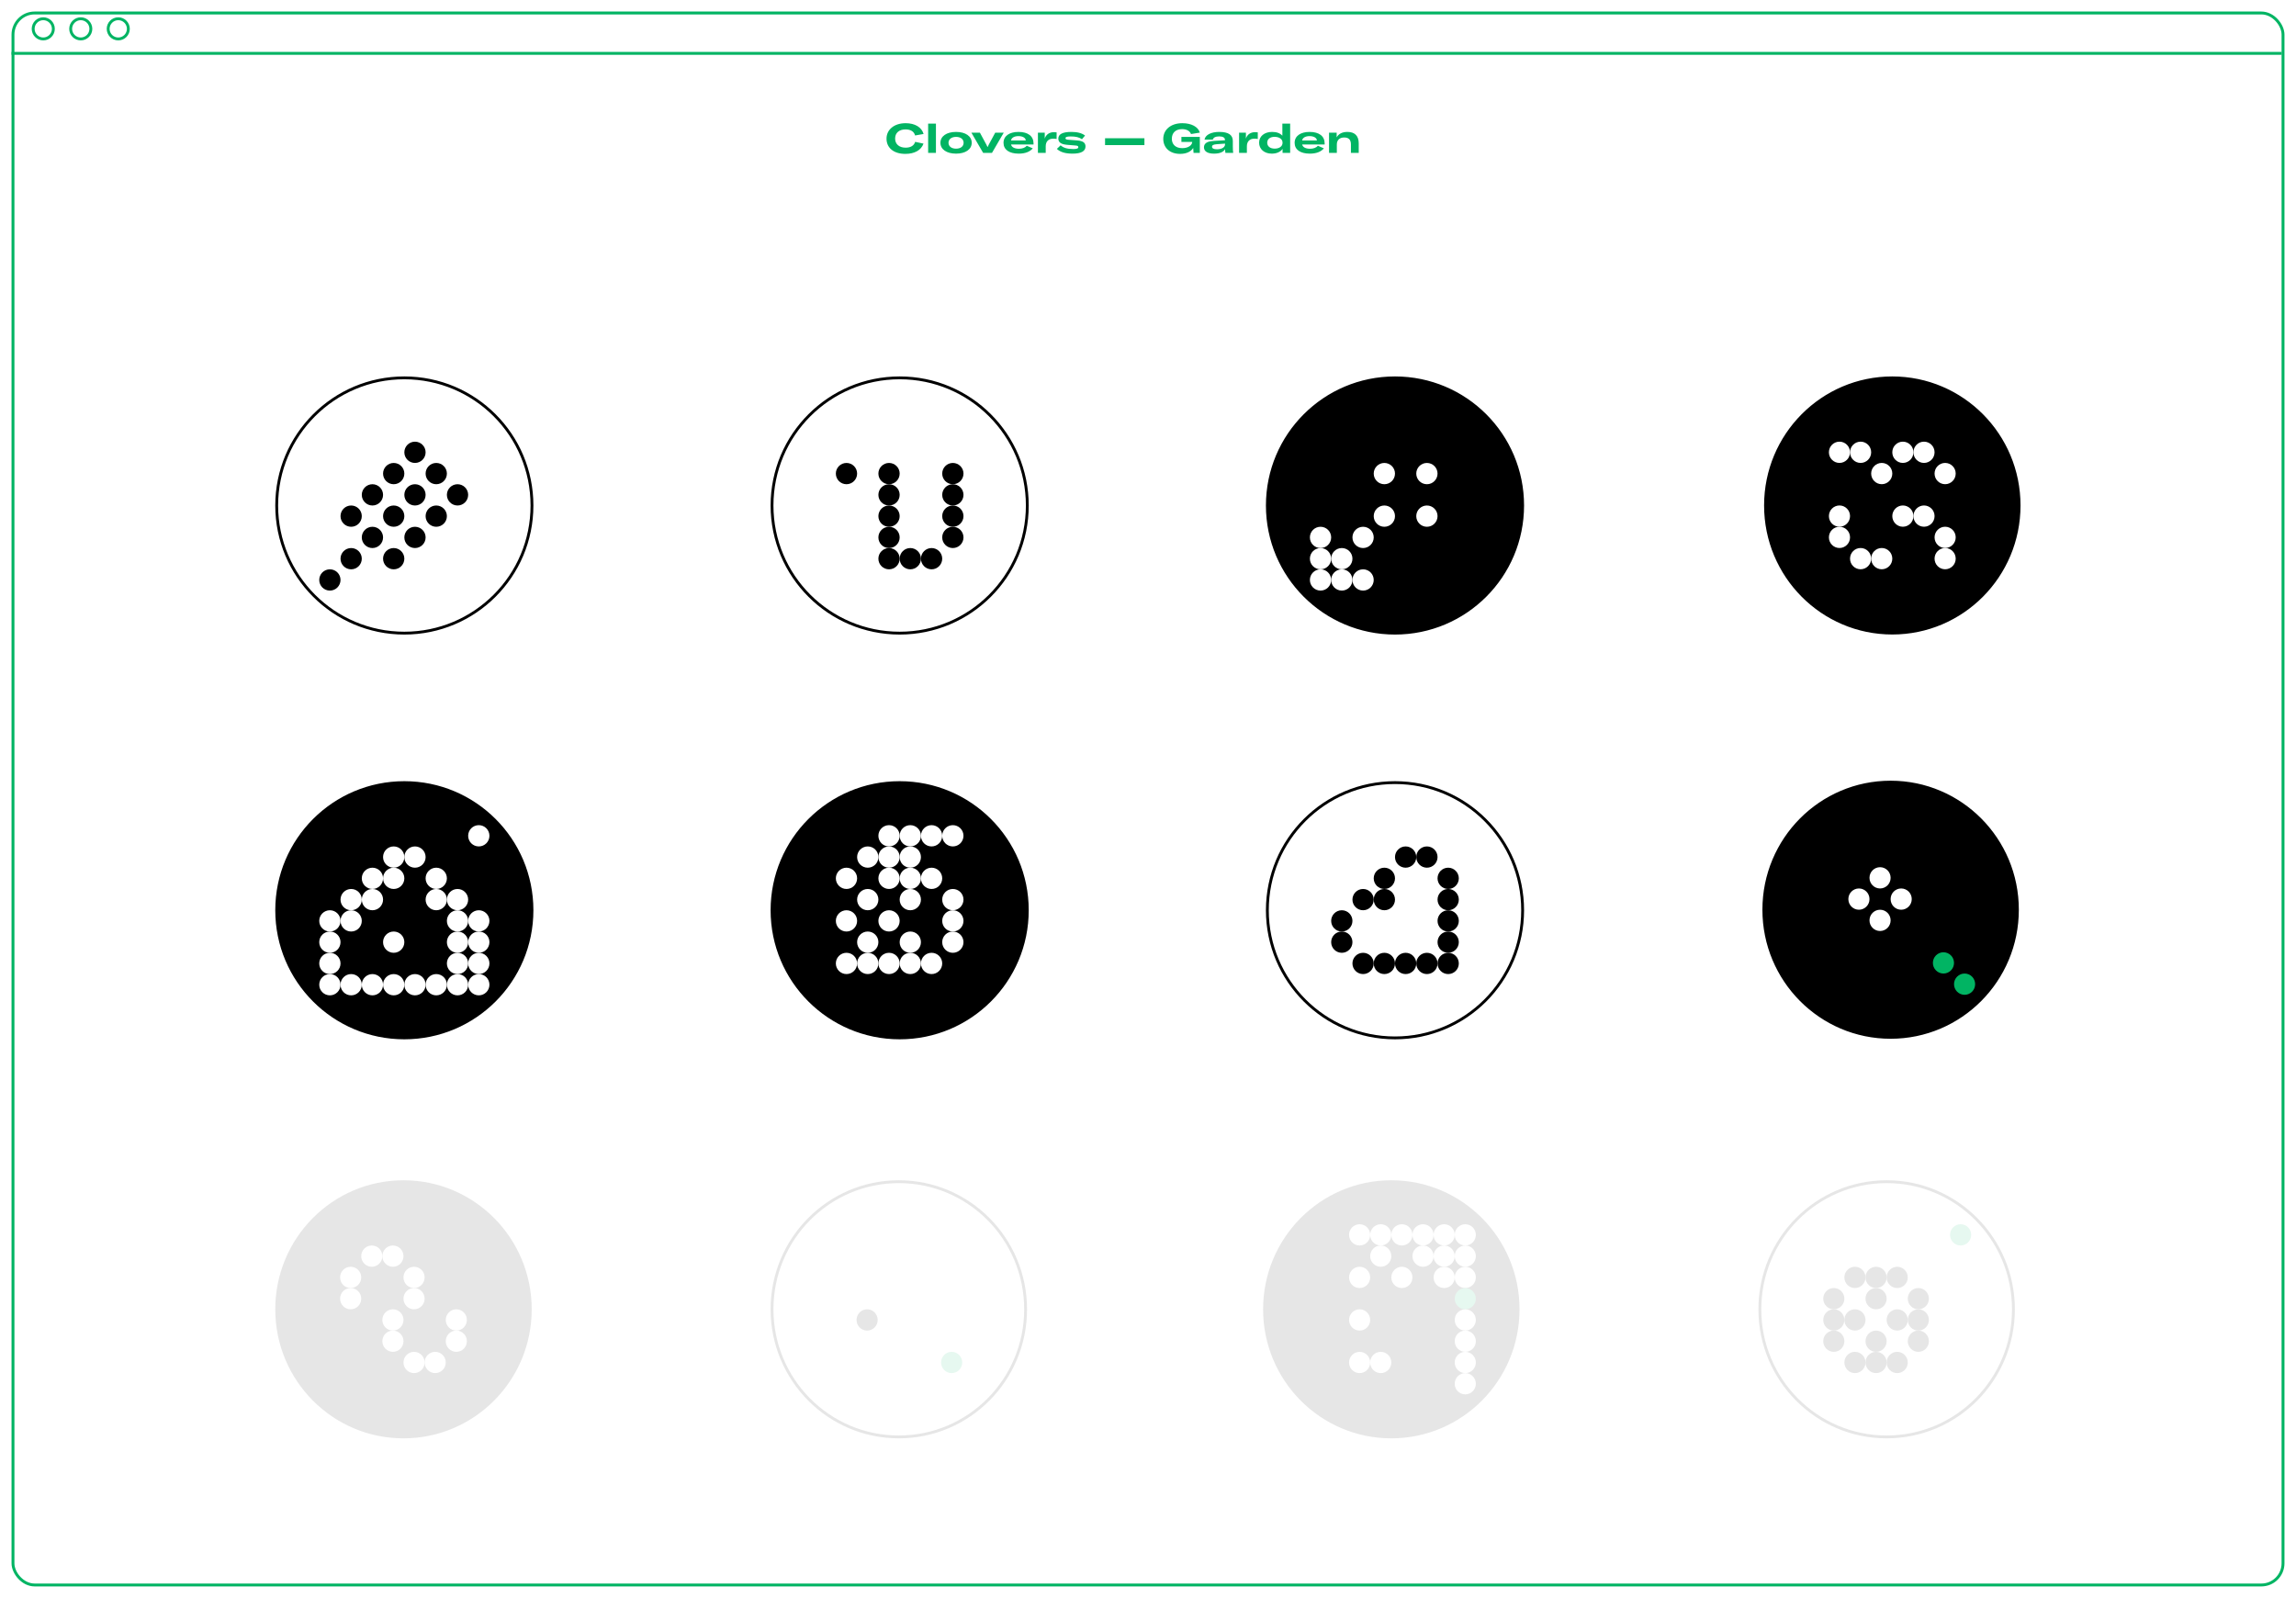 <svg width="796" height="554" viewBox="0 0 796 554" fill="none" xmlns="http://www.w3.org/2000/svg">
<g filter="url(#filter0_d)">
<rect x="4" width="788" height="546" rx="8" fill="white"/>
<rect x="4.5" y="0.5" width="787" height="545" rx="7.5" stroke="#01B463"/>
</g>
<circle cx="15" cy="10" r="3.5" stroke="#01B463"/>
<circle cx="28" cy="10" r="3.5" stroke="#01B463"/>
<circle cx="41" cy="10" r="3.5" stroke="#01B463"/>
<line x1="4" y1="18.5" x2="791.001" y2="18.5" stroke="#01B463"/>
<path fill-rule="evenodd" clip-rule="evenodd" d="M655.46 271.156C631.182 271.156 611.502 290.964 611.502 315.398C611.502 339.832 631.182 359.64 655.46 359.64C679.737 359.64 699.418 339.832 699.418 315.398C699.418 290.964 679.737 271.156 655.46 271.156Z" fill="black" stroke="black" stroke-width="0.985"/>
<path fill-rule="evenodd" clip-rule="evenodd" d="M681.102 337.519C679.079 337.519 677.439 339.17 677.439 341.206C677.439 343.242 679.079 344.893 681.102 344.893C683.125 344.893 684.765 343.242 684.765 341.206C684.765 339.17 683.125 337.519 681.102 337.519Z" fill="#01B463"/>
<path fill-rule="evenodd" clip-rule="evenodd" d="M673.776 330.145C671.753 330.145 670.113 331.796 670.113 333.832C670.113 335.868 671.753 337.519 673.776 337.519C675.799 337.519 677.439 335.868 677.439 333.832C677.439 331.796 675.799 330.145 673.776 330.145Z" fill="#01B463"/>
<path fill-rule="evenodd" clip-rule="evenodd" d="M659.123 308.024C657.1 308.024 655.46 309.675 655.46 311.711C655.46 313.747 657.1 315.398 659.123 315.398C661.146 315.398 662.786 313.747 662.786 311.711C662.786 309.675 661.146 308.024 659.123 308.024Z" fill="white"/>
<path fill-rule="evenodd" clip-rule="evenodd" d="M651.797 315.398C649.774 315.398 648.134 317.049 648.134 319.085C648.134 321.121 649.774 322.772 651.797 322.772C653.82 322.772 655.46 321.121 655.46 319.085C655.46 317.049 653.82 315.398 651.797 315.398Z" fill="white"/>
<path fill-rule="evenodd" clip-rule="evenodd" d="M651.797 300.65C649.774 300.65 648.134 302.301 648.134 304.337C648.134 306.373 649.774 308.024 651.797 308.024C653.82 308.024 655.46 306.373 655.46 304.337C655.46 302.301 653.82 300.65 651.797 300.65Z" fill="white"/>
<path fill-rule="evenodd" clip-rule="evenodd" d="M644.47 308.024C642.447 308.024 640.807 309.675 640.807 311.711C640.807 313.747 642.447 315.398 644.47 315.398C646.493 315.398 648.134 313.747 648.134 311.711C648.134 309.675 646.493 308.024 644.47 308.024Z" fill="white"/>
<g opacity="0.1">
<path fill-rule="evenodd" clip-rule="evenodd" d="M482.354 498.169C506.632 498.169 526.312 478.361 526.312 453.927C526.312 429.493 506.632 409.685 482.354 409.685C458.077 409.685 438.396 429.493 438.396 453.927C438.396 478.361 458.077 498.169 482.354 498.169Z" fill="black" stroke="black" stroke-width="0.985"/>
<path fill-rule="evenodd" clip-rule="evenodd" d="M471.365 431.805C473.388 431.805 475.028 430.155 475.028 428.118C475.028 426.082 473.388 424.432 471.365 424.432C469.342 424.432 467.702 426.082 467.702 428.118C467.702 430.155 469.342 431.805 471.365 431.805Z" fill="white"/>
<path fill-rule="evenodd" clip-rule="evenodd" d="M471.365 446.553C473.388 446.553 475.028 444.903 475.028 442.867C475.028 440.83 473.388 439.18 471.365 439.18C469.342 439.18 467.702 440.83 467.702 442.867C467.702 444.903 469.342 446.553 471.365 446.553Z" fill="white"/>
<path fill-rule="evenodd" clip-rule="evenodd" d="M471.365 461.301C473.388 461.301 475.028 459.65 475.028 457.614C475.028 455.578 473.388 453.927 471.365 453.927C469.342 453.927 467.702 455.578 467.702 457.614C467.702 459.65 469.342 461.301 471.365 461.301Z" fill="white"/>
<path fill-rule="evenodd" clip-rule="evenodd" d="M471.365 476.048C473.388 476.048 475.028 474.397 475.028 472.361C475.028 470.325 473.388 468.674 471.365 468.674C469.342 468.674 467.702 470.325 467.702 472.361C467.702 474.397 469.342 476.048 471.365 476.048Z" fill="white"/>
<path fill-rule="evenodd" clip-rule="evenodd" d="M478.691 431.805C480.714 431.805 482.354 430.155 482.354 428.118C482.354 426.082 480.714 424.432 478.691 424.432C476.668 424.432 475.028 426.082 475.028 428.118C475.028 430.155 476.668 431.805 478.691 431.805Z" fill="white"/>
<path fill-rule="evenodd" clip-rule="evenodd" d="M478.691 439.179C480.714 439.179 482.354 437.529 482.354 435.492C482.354 433.456 480.714 431.806 478.691 431.806C476.668 431.806 475.028 433.456 475.028 435.492C475.028 437.529 476.668 439.179 478.691 439.179Z" fill="white"/>
<path fill-rule="evenodd" clip-rule="evenodd" d="M478.691 476.048C480.714 476.048 482.354 474.397 482.354 472.361C482.354 470.325 480.714 468.674 478.691 468.674C476.668 468.674 475.028 470.325 475.028 472.361C475.028 474.397 476.668 476.048 478.691 476.048Z" fill="white"/>
<path fill-rule="evenodd" clip-rule="evenodd" d="M486.017 431.805C488.041 431.805 489.681 430.155 489.681 428.118C489.681 426.082 488.041 424.432 486.017 424.432C483.994 424.432 482.354 426.082 482.354 428.118C482.354 430.155 483.994 431.805 486.017 431.805Z" fill="white"/>
<path fill-rule="evenodd" clip-rule="evenodd" d="M486.017 446.553C488.041 446.553 489.681 444.903 489.681 442.867C489.681 440.83 488.041 439.18 486.017 439.18C483.994 439.18 482.354 440.83 482.354 442.867C482.354 444.903 483.994 446.553 486.017 446.553Z" fill="white"/>
<path fill-rule="evenodd" clip-rule="evenodd" d="M493.344 431.805C495.367 431.805 497.007 430.155 497.007 428.118C497.007 426.082 495.367 424.432 493.344 424.432C491.321 424.432 489.681 426.082 489.681 428.118C489.681 430.155 491.321 431.805 493.344 431.805Z" fill="white"/>
<path fill-rule="evenodd" clip-rule="evenodd" d="M493.344 439.179C495.367 439.179 497.007 437.529 497.007 435.492C497.007 433.456 495.367 431.806 493.344 431.806C491.321 431.806 489.681 433.456 489.681 435.492C489.681 437.529 491.321 439.179 493.344 439.179Z" fill="white"/>
<path fill-rule="evenodd" clip-rule="evenodd" d="M500.67 431.805C502.693 431.805 504.333 430.155 504.333 428.118C504.333 426.082 502.693 424.432 500.67 424.432C498.647 424.432 497.007 426.082 497.007 428.118C497.007 430.155 498.647 431.805 500.67 431.805Z" fill="white"/>
<path fill-rule="evenodd" clip-rule="evenodd" d="M500.67 439.179C502.693 439.179 504.333 437.529 504.333 435.492C504.333 433.456 502.693 431.806 500.67 431.806C498.647 431.806 497.007 433.456 497.007 435.492C497.007 437.529 498.647 439.179 500.67 439.179Z" fill="white"/>
<path fill-rule="evenodd" clip-rule="evenodd" d="M500.67 446.553C502.693 446.553 504.333 444.903 504.333 442.867C504.333 440.83 502.693 439.18 500.67 439.18C498.647 439.18 497.007 440.83 497.007 442.867C497.007 444.903 498.647 446.553 500.67 446.553Z" fill="white"/>
<path fill-rule="evenodd" clip-rule="evenodd" d="M507.996 431.805C510.02 431.805 511.66 430.155 511.66 428.118C511.66 426.082 510.02 424.432 507.996 424.432C505.973 424.432 504.333 426.082 504.333 428.118C504.333 430.155 505.973 431.805 507.996 431.805Z" fill="white"/>
<path fill-rule="evenodd" clip-rule="evenodd" d="M507.996 439.179C510.02 439.179 511.66 437.529 511.66 435.492C511.66 433.456 510.02 431.806 507.996 431.806C505.973 431.806 504.333 433.456 504.333 435.492C504.333 437.529 505.973 439.179 507.996 439.179Z" fill="white"/>
<path fill-rule="evenodd" clip-rule="evenodd" d="M507.996 446.553C510.02 446.553 511.66 444.903 511.66 442.867C511.66 440.83 510.02 439.18 507.996 439.18C505.973 439.18 504.333 440.83 504.333 442.867C504.333 444.903 505.973 446.553 507.996 446.553Z" fill="white"/>
<path fill-rule="evenodd" clip-rule="evenodd" d="M507.996 453.927C510.02 453.927 511.66 452.276 511.66 450.24C511.66 448.204 510.02 446.553 507.996 446.553C505.973 446.553 504.333 448.204 504.333 450.24C504.333 452.276 505.973 453.927 507.996 453.927Z" fill="#01B463"/>
<path fill-rule="evenodd" clip-rule="evenodd" d="M507.996 461.301C510.02 461.301 511.66 459.65 511.66 457.614C511.66 455.578 510.02 453.927 507.996 453.927C505.973 453.927 504.333 455.578 504.333 457.614C504.333 459.65 505.973 461.301 507.996 461.301Z" fill="white"/>
<path fill-rule="evenodd" clip-rule="evenodd" d="M507.996 468.674C510.02 468.674 511.66 467.023 511.66 464.987C511.66 462.951 510.02 461.3 507.996 461.3C505.973 461.3 504.333 462.951 504.333 464.987C504.333 467.023 505.973 468.674 507.996 468.674Z" fill="white"/>
<path fill-rule="evenodd" clip-rule="evenodd" d="M507.996 476.048C510.02 476.048 511.66 474.397 511.66 472.361C511.66 470.325 510.02 468.674 507.996 468.674C505.973 468.674 504.333 470.325 504.333 472.361C504.333 474.397 505.973 476.048 507.996 476.048Z" fill="white"/>
<path fill-rule="evenodd" clip-rule="evenodd" d="M507.996 483.421C510.02 483.421 511.66 481.77 511.66 479.734C511.66 477.698 510.02 476.047 507.996 476.047C505.973 476.047 504.333 477.698 504.333 479.734C504.333 481.77 505.973 483.421 507.996 483.421Z" fill="white"/>
</g>
<path fill-rule="evenodd" clip-rule="evenodd" d="M656.042 219.484C680.319 219.484 700 199.676 700 175.242C700 150.808 680.319 131 656.042 131C631.764 131 612.084 150.808 612.084 175.242C612.084 199.676 631.764 219.484 656.042 219.484Z" fill="black" stroke="black" stroke-width="0.985"/>
<path fill-rule="evenodd" clip-rule="evenodd" d="M637.726 160.494C639.749 160.494 641.389 158.843 641.389 156.807C641.389 154.771 639.749 153.12 637.726 153.12C635.703 153.12 634.063 154.771 634.063 156.807C634.063 158.843 635.703 160.494 637.726 160.494Z" fill="white"/>
<path fill-rule="evenodd" clip-rule="evenodd" d="M637.726 182.615C639.749 182.615 641.389 180.964 641.389 178.928C641.389 176.892 639.749 175.241 637.726 175.241C635.703 175.241 634.063 176.892 634.063 178.928C634.063 180.964 635.703 182.615 637.726 182.615Z" fill="white"/>
<path fill-rule="evenodd" clip-rule="evenodd" d="M637.726 189.989C639.749 189.989 641.389 188.338 641.389 186.302C641.389 184.266 639.749 182.615 637.726 182.615C635.703 182.615 634.063 184.266 634.063 186.302C634.063 188.338 635.703 189.989 637.726 189.989Z" fill="white"/>
<path fill-rule="evenodd" clip-rule="evenodd" d="M645.052 160.494C647.075 160.494 648.716 158.843 648.716 156.807C648.716 154.771 647.075 153.12 645.052 153.12C643.029 153.12 641.389 154.771 641.389 156.807C641.389 158.843 643.029 160.494 645.052 160.494Z" fill="white"/>
<path fill-rule="evenodd" clip-rule="evenodd" d="M645.052 197.362C647.075 197.362 648.716 195.712 648.716 193.676C648.716 191.639 647.075 189.989 645.052 189.989C643.029 189.989 641.389 191.639 641.389 193.676C641.389 195.712 643.029 197.362 645.052 197.362Z" fill="white"/>
<path fill-rule="evenodd" clip-rule="evenodd" d="M652.379 167.868C654.402 167.868 656.042 166.217 656.042 164.181C656.042 162.145 654.402 160.494 652.379 160.494C650.356 160.494 648.715 162.145 648.715 164.181C648.715 166.217 650.356 167.868 652.379 167.868Z" fill="white"/>
<path fill-rule="evenodd" clip-rule="evenodd" d="M652.379 197.362C654.402 197.362 656.042 195.712 656.042 193.676C656.042 191.639 654.402 189.989 652.379 189.989C650.356 189.989 648.715 191.639 648.715 193.676C648.715 195.712 650.356 197.362 652.379 197.362Z" fill="white"/>
<path fill-rule="evenodd" clip-rule="evenodd" d="M659.705 160.494C661.728 160.494 663.368 158.843 663.368 156.807C663.368 154.771 661.728 153.12 659.705 153.12C657.682 153.12 656.042 154.771 656.042 156.807C656.042 158.843 657.682 160.494 659.705 160.494Z" fill="white"/>
<path fill-rule="evenodd" clip-rule="evenodd" d="M659.705 182.615C661.728 182.615 663.368 180.964 663.368 178.928C663.368 176.892 661.728 175.241 659.705 175.241C657.682 175.241 656.042 176.892 656.042 178.928C656.042 180.964 657.682 182.615 659.705 182.615Z" fill="white"/>
<path fill-rule="evenodd" clip-rule="evenodd" d="M667.031 160.494C669.054 160.494 670.695 158.843 670.695 156.807C670.695 154.771 669.054 153.12 667.031 153.12C665.008 153.12 663.368 154.771 663.368 156.807C663.368 158.843 665.008 160.494 667.031 160.494Z" fill="white"/>
<path fill-rule="evenodd" clip-rule="evenodd" d="M667.031 182.615C669.054 182.615 670.695 180.964 670.695 178.928C670.695 176.892 669.054 175.241 667.031 175.241C665.008 175.241 663.368 176.892 663.368 178.928C663.368 180.964 665.008 182.615 667.031 182.615Z" fill="white"/>
<path fill-rule="evenodd" clip-rule="evenodd" d="M674.358 167.868C676.381 167.868 678.021 166.217 678.021 164.181C678.021 162.145 676.381 160.494 674.358 160.494C672.335 160.494 670.695 162.145 670.695 164.181C670.695 166.217 672.335 167.868 674.358 167.868Z" fill="white"/>
<path fill-rule="evenodd" clip-rule="evenodd" d="M674.358 189.989C676.381 189.989 678.021 188.338 678.021 186.302C678.021 184.266 676.381 182.615 674.358 182.615C672.335 182.615 670.695 184.266 670.695 186.302C670.695 188.338 672.335 189.989 674.358 189.989Z" fill="white"/>
<path fill-rule="evenodd" clip-rule="evenodd" d="M674.358 197.362C676.381 197.362 678.021 195.712 678.021 193.676C678.021 191.639 676.381 189.989 674.358 189.989C672.335 189.989 670.695 191.639 670.695 193.676C670.695 195.712 672.335 197.362 674.358 197.362Z" fill="white"/>
<g opacity="0.1">
<path fill-rule="evenodd" clip-rule="evenodd" d="M139.885 498.169C164.163 498.169 183.844 478.361 183.844 453.927C183.844 429.493 164.163 409.685 139.885 409.685C115.608 409.685 95.927 429.493 95.927 453.927C95.927 478.361 115.608 498.169 139.885 498.169Z" fill="black" stroke="black" stroke-width="0.985"/>
<path fill-rule="evenodd" clip-rule="evenodd" d="M121.57 446.553C123.593 446.553 125.233 444.903 125.233 442.867C125.233 440.83 123.593 439.18 121.57 439.18C119.546 439.18 117.906 440.83 117.906 442.867C117.906 444.903 119.546 446.553 121.57 446.553Z" fill="white"/>
<path fill-rule="evenodd" clip-rule="evenodd" d="M121.57 453.927C123.593 453.927 125.233 452.276 125.233 450.24C125.233 448.204 123.593 446.553 121.57 446.553C119.546 446.553 117.906 448.204 117.906 450.24C117.906 452.276 119.546 453.927 121.57 453.927Z" fill="white"/>
<path fill-rule="evenodd" clip-rule="evenodd" d="M128.896 439.179C130.919 439.179 132.559 437.529 132.559 435.492C132.559 433.456 130.919 431.806 128.896 431.806C126.873 431.806 125.233 433.456 125.233 435.492C125.233 437.529 126.873 439.179 128.896 439.179Z" fill="white"/>
<path fill-rule="evenodd" clip-rule="evenodd" d="M136.222 439.179C138.245 439.179 139.885 437.529 139.885 435.492C139.885 433.456 138.245 431.806 136.222 431.806C134.199 431.806 132.559 433.456 132.559 435.492C132.559 437.529 134.199 439.179 136.222 439.179Z" fill="white"/>
<path fill-rule="evenodd" clip-rule="evenodd" d="M136.222 461.301C138.245 461.301 139.885 459.65 139.885 457.614C139.885 455.578 138.245 453.927 136.222 453.927C134.199 453.927 132.559 455.578 132.559 457.614C132.559 459.65 134.199 461.301 136.222 461.301Z" fill="white"/>
<path fill-rule="evenodd" clip-rule="evenodd" d="M136.222 468.674C138.245 468.674 139.885 467.023 139.885 464.987C139.885 462.951 138.245 461.3 136.222 461.3C134.199 461.3 132.559 462.951 132.559 464.987C132.559 467.023 134.199 468.674 136.222 468.674Z" fill="white"/>
<path fill-rule="evenodd" clip-rule="evenodd" d="M143.549 446.553C145.572 446.553 147.212 444.903 147.212 442.867C147.212 440.83 145.572 439.18 143.549 439.18C141.526 439.18 139.885 440.83 139.885 442.867C139.885 444.903 141.526 446.553 143.549 446.553Z" fill="white"/>
<path fill-rule="evenodd" clip-rule="evenodd" d="M143.549 453.927C145.572 453.927 147.212 452.276 147.212 450.24C147.212 448.204 145.572 446.553 143.549 446.553C141.526 446.553 139.885 448.204 139.885 450.24C139.885 452.276 141.526 453.927 143.549 453.927Z" fill="white"/>
<path fill-rule="evenodd" clip-rule="evenodd" d="M143.549 476.048C145.572 476.048 147.212 474.397 147.212 472.361C147.212 470.325 145.572 468.674 143.549 468.674C141.526 468.674 139.885 470.325 139.885 472.361C139.885 474.397 141.526 476.048 143.549 476.048Z" fill="white"/>
<path fill-rule="evenodd" clip-rule="evenodd" d="M150.875 476.048C152.898 476.048 154.538 474.397 154.538 472.361C154.538 470.325 152.898 468.674 150.875 468.674C148.852 468.674 147.212 470.325 147.212 472.361C147.212 474.397 148.852 476.048 150.875 476.048Z" fill="white"/>
<path fill-rule="evenodd" clip-rule="evenodd" d="M158.201 461.301C160.224 461.301 161.865 459.65 161.865 457.614C161.865 455.578 160.224 453.927 158.201 453.927C156.178 453.927 154.538 455.578 154.538 457.614C154.538 459.65 156.178 461.301 158.201 461.301Z" fill="white"/>
<path fill-rule="evenodd" clip-rule="evenodd" d="M158.201 468.674C160.224 468.674 161.865 467.023 161.865 464.987C161.865 462.951 160.224 461.3 158.201 461.3C156.178 461.3 154.538 462.951 154.538 464.987C154.538 467.023 156.178 468.674 158.201 468.674Z" fill="white"/>
</g>
<g opacity="0.1">
<path fill-rule="evenodd" clip-rule="evenodd" d="M311.61 498.169C335.888 498.169 355.569 478.361 355.569 453.927C355.569 429.493 335.888 409.685 311.61 409.685C287.333 409.685 267.652 429.493 267.652 453.927C267.652 478.361 287.333 498.169 311.61 498.169Z" fill="white" stroke="black" stroke-width="0.985"/>
<path fill-rule="evenodd" clip-rule="evenodd" d="M300.621 461.301C302.644 461.301 304.284 459.65 304.284 457.614C304.284 455.578 302.644 453.927 300.621 453.927C298.598 453.927 296.958 455.578 296.958 457.614C296.958 459.65 298.598 461.301 300.621 461.301Z" fill="black"/>
<path fill-rule="evenodd" clip-rule="evenodd" d="M329.926 476.048C331.95 476.048 333.59 474.397 333.59 472.361C333.59 470.325 331.95 468.674 329.926 468.674C327.903 468.674 326.263 470.325 326.263 472.361C326.263 474.397 327.903 476.048 329.926 476.048Z" fill="#01B463"/>
</g>
<g opacity="0.1">
<path fill-rule="evenodd" clip-rule="evenodd" d="M654.079 498.169C678.357 498.169 698.037 478.361 698.037 453.927C698.037 429.493 678.357 409.685 654.079 409.685C629.802 409.685 610.121 429.493 610.121 453.927C610.121 478.361 629.802 498.169 654.079 498.169Z" fill="white" stroke="black" stroke-width="0.985"/>
<path fill-rule="evenodd" clip-rule="evenodd" d="M635.763 453.927C637.787 453.927 639.427 452.276 639.427 450.24C639.427 448.204 637.787 446.553 635.763 446.553C633.74 446.553 632.1 448.204 632.1 450.24C632.1 452.276 633.74 453.927 635.763 453.927Z" fill="black"/>
<path fill-rule="evenodd" clip-rule="evenodd" d="M635.763 461.301C637.787 461.301 639.427 459.65 639.427 457.614C639.427 455.578 637.787 453.927 635.763 453.927C633.74 453.927 632.1 455.578 632.1 457.614C632.1 459.65 633.74 461.301 635.763 461.301Z" fill="black"/>
<path fill-rule="evenodd" clip-rule="evenodd" d="M635.763 468.674C637.787 468.674 639.427 467.023 639.427 464.987C639.427 462.951 637.787 461.3 635.763 461.3C633.74 461.3 632.1 462.951 632.1 464.987C632.1 467.023 633.74 468.674 635.763 468.674Z" fill="black"/>
<path fill-rule="evenodd" clip-rule="evenodd" d="M643.09 446.553C645.113 446.553 646.753 444.903 646.753 442.867C646.753 440.83 645.113 439.18 643.09 439.18C641.067 439.18 639.427 440.83 639.427 442.867C639.427 444.903 641.067 446.553 643.09 446.553Z" fill="black"/>
<path fill-rule="evenodd" clip-rule="evenodd" d="M643.09 461.301C645.113 461.301 646.753 459.65 646.753 457.614C646.753 455.578 645.113 453.927 643.09 453.927C641.067 453.927 639.427 455.578 639.427 457.614C639.427 459.65 641.067 461.301 643.09 461.301Z" fill="black"/>
<path fill-rule="evenodd" clip-rule="evenodd" d="M643.09 476.048C645.113 476.048 646.753 474.397 646.753 472.361C646.753 470.325 645.113 468.674 643.09 468.674C641.067 468.674 639.427 470.325 639.427 472.361C639.427 474.397 641.067 476.048 643.09 476.048Z" fill="black"/>
<path fill-rule="evenodd" clip-rule="evenodd" d="M650.416 446.553C652.439 446.553 654.079 444.903 654.079 442.867C654.079 440.83 652.439 439.18 650.416 439.18C648.393 439.18 646.753 440.83 646.753 442.867C646.753 444.903 648.393 446.553 650.416 446.553Z" fill="black"/>
<path fill-rule="evenodd" clip-rule="evenodd" d="M650.416 453.927C652.439 453.927 654.079 452.276 654.079 450.24C654.079 448.204 652.439 446.553 650.416 446.553C648.393 446.553 646.753 448.204 646.753 450.24C646.753 452.276 648.393 453.927 650.416 453.927Z" fill="black"/>
<path fill-rule="evenodd" clip-rule="evenodd" d="M650.416 468.674C652.439 468.674 654.079 467.023 654.079 464.987C654.079 462.951 652.439 461.3 650.416 461.3C648.393 461.3 646.753 462.951 646.753 464.987C646.753 467.023 648.393 468.674 650.416 468.674Z" fill="black"/>
<path fill-rule="evenodd" clip-rule="evenodd" d="M650.416 476.048C652.439 476.048 654.079 474.397 654.079 472.361C654.079 470.325 652.439 468.674 650.416 468.674C648.393 468.674 646.753 470.325 646.753 472.361C646.753 474.397 648.393 476.048 650.416 476.048Z" fill="black"/>
<path fill-rule="evenodd" clip-rule="evenodd" d="M657.742 446.553C659.766 446.553 661.406 444.903 661.406 442.867C661.406 440.83 659.766 439.18 657.742 439.18C655.719 439.18 654.079 440.83 654.079 442.867C654.079 444.903 655.719 446.553 657.742 446.553Z" fill="black"/>
<path fill-rule="evenodd" clip-rule="evenodd" d="M657.742 461.301C659.766 461.301 661.406 459.65 661.406 457.614C661.406 455.578 659.766 453.927 657.742 453.927C655.719 453.927 654.079 455.578 654.079 457.614C654.079 459.65 655.719 461.301 657.742 461.301Z" fill="black"/>
<path fill-rule="evenodd" clip-rule="evenodd" d="M657.742 476.048C659.766 476.048 661.406 474.397 661.406 472.361C661.406 470.325 659.766 468.674 657.742 468.674C655.719 468.674 654.079 470.325 654.079 472.361C654.079 474.397 655.719 476.048 657.742 476.048Z" fill="black"/>
<path fill-rule="evenodd" clip-rule="evenodd" d="M665.069 453.927C667.092 453.927 668.732 452.276 668.732 450.24C668.732 448.204 667.092 446.553 665.069 446.553C663.046 446.553 661.406 448.204 661.406 450.24C661.406 452.276 663.046 453.927 665.069 453.927Z" fill="black"/>
<path fill-rule="evenodd" clip-rule="evenodd" d="M665.069 461.301C667.092 461.301 668.732 459.65 668.732 457.614C668.732 455.578 667.092 453.927 665.069 453.927C663.046 453.927 661.406 455.578 661.406 457.614C661.406 459.65 663.046 461.301 665.069 461.301Z" fill="black"/>
<path fill-rule="evenodd" clip-rule="evenodd" d="M665.069 468.674C667.092 468.674 668.732 467.023 668.732 464.987C668.732 462.951 667.092 461.3 665.069 461.3C663.046 461.3 661.406 462.951 661.406 464.987C661.406 467.023 663.046 468.674 665.069 468.674Z" fill="black"/>
<path fill-rule="evenodd" clip-rule="evenodd" d="M679.722 431.805C681.745 431.805 683.385 430.155 683.385 428.118C683.385 426.082 681.745 424.432 679.722 424.432C677.698 424.432 676.058 426.082 676.058 428.118C676.058 430.155 677.698 431.805 679.722 431.805Z" fill="#01B463"/>
</g>
<path fill-rule="evenodd" clip-rule="evenodd" d="M311.905 219.505C336.345 219.505 356.158 199.693 356.158 175.253C356.158 150.813 336.345 131 311.905 131C287.465 131 267.652 150.813 267.652 175.253C267.652 199.693 287.465 219.505 311.905 219.505Z" fill="white" stroke="black" stroke-width="0.985"/>
<path fill-rule="evenodd" clip-rule="evenodd" d="M293.466 167.877C295.503 167.877 297.154 166.226 297.154 164.189C297.154 162.153 295.503 160.501 293.466 160.501C291.43 160.501 289.779 162.153 289.779 164.189C289.779 166.226 291.43 167.877 293.466 167.877Z" fill="black"/>
<path fill-rule="evenodd" clip-rule="evenodd" d="M308.217 167.877C310.254 167.877 311.905 166.226 311.905 164.189C311.905 162.153 310.254 160.501 308.217 160.501C306.181 160.501 304.529 162.153 304.529 164.189C304.529 166.226 306.181 167.877 308.217 167.877Z" fill="black"/>
<path fill-rule="evenodd" clip-rule="evenodd" d="M308.217 175.252C310.254 175.252 311.905 173.601 311.905 171.564C311.905 169.528 310.254 167.876 308.217 167.876C306.181 167.876 304.529 169.528 304.529 171.564C304.529 173.601 306.181 175.252 308.217 175.252Z" fill="black"/>
<path fill-rule="evenodd" clip-rule="evenodd" d="M308.217 182.628C310.254 182.628 311.905 180.977 311.905 178.94C311.905 176.903 310.254 175.252 308.217 175.252C306.181 175.252 304.529 176.903 304.529 178.94C304.529 180.977 306.181 182.628 308.217 182.628Z" fill="black"/>
<path fill-rule="evenodd" clip-rule="evenodd" d="M308.217 190.003C310.254 190.003 311.905 188.352 311.905 186.315C311.905 184.278 310.254 182.627 308.217 182.627C306.181 182.627 304.529 184.278 304.529 186.315C304.529 188.352 306.181 190.003 308.217 190.003Z" fill="black"/>
<path fill-rule="evenodd" clip-rule="evenodd" d="M308.217 197.379C310.254 197.379 311.905 195.728 311.905 193.691C311.905 191.654 310.254 190.003 308.217 190.003C306.181 190.003 304.529 191.654 304.529 193.691C304.529 195.728 306.181 197.379 308.217 197.379Z" fill="black"/>
<path fill-rule="evenodd" clip-rule="evenodd" d="M315.593 197.379C317.629 197.379 319.28 195.728 319.28 193.691C319.28 191.654 317.629 190.003 315.593 190.003C313.556 190.003 311.905 191.654 311.905 193.691C311.905 195.728 313.556 197.379 315.593 197.379Z" fill="black"/>
<path fill-rule="evenodd" clip-rule="evenodd" d="M322.968 197.379C325.005 197.379 326.656 195.728 326.656 193.691C326.656 191.654 325.005 190.003 322.968 190.003C320.931 190.003 319.28 191.654 319.28 193.691C319.28 195.728 320.931 197.379 322.968 197.379Z" fill="black"/>
<path fill-rule="evenodd" clip-rule="evenodd" d="M330.343 167.877C332.38 167.877 334.031 166.226 334.031 164.189C334.031 162.153 332.38 160.501 330.343 160.501C328.307 160.501 326.656 162.153 326.656 164.189C326.656 166.226 328.307 167.877 330.343 167.877Z" fill="black"/>
<path fill-rule="evenodd" clip-rule="evenodd" d="M330.343 175.252C332.38 175.252 334.031 173.601 334.031 171.564C334.031 169.528 332.38 167.876 330.343 167.876C328.307 167.876 326.656 169.528 326.656 171.564C326.656 173.601 328.307 175.252 330.343 175.252Z" fill="black"/>
<path fill-rule="evenodd" clip-rule="evenodd" d="M330.343 182.628C332.38 182.628 334.031 180.977 334.031 178.94C334.031 176.903 332.38 175.252 330.343 175.252C328.307 175.252 326.656 176.903 326.656 178.94C326.656 180.977 328.307 182.628 330.343 182.628Z" fill="black"/>
<path fill-rule="evenodd" clip-rule="evenodd" d="M330.343 190.003C332.38 190.003 334.031 188.352 334.031 186.315C334.031 184.278 332.38 182.627 330.343 182.627C328.307 182.627 326.656 184.278 326.656 186.315C326.656 188.352 328.307 190.003 330.343 190.003Z" fill="black"/>
<path fill-rule="evenodd" clip-rule="evenodd" d="M483.63 219.505C508.07 219.505 527.883 199.693 527.883 175.253C527.883 150.813 508.07 131 483.63 131C459.19 131 439.377 150.813 439.377 175.253C439.377 199.693 459.19 219.505 483.63 219.505Z" fill="black" stroke="black" stroke-width="0.985"/>
<path fill-rule="evenodd" clip-rule="evenodd" d="M457.816 190.003C459.853 190.003 461.504 188.352 461.504 186.315C461.504 184.278 459.853 182.627 457.816 182.627C455.779 182.627 454.128 184.278 454.128 186.315C454.128 188.352 455.779 190.003 457.816 190.003Z" fill="white"/>
<path fill-rule="evenodd" clip-rule="evenodd" d="M457.816 197.379C459.853 197.379 461.504 195.728 461.504 193.691C461.504 191.654 459.853 190.003 457.816 190.003C455.779 190.003 454.128 191.654 454.128 193.691C454.128 195.728 455.779 197.379 457.816 197.379Z" fill="white"/>
<path fill-rule="evenodd" clip-rule="evenodd" d="M457.816 204.753C459.853 204.753 461.504 203.102 461.504 201.066C461.504 199.029 459.853 197.378 457.816 197.378C455.779 197.378 454.128 199.029 454.128 201.066C454.128 203.102 455.779 204.753 457.816 204.753Z" fill="white"/>
<path fill-rule="evenodd" clip-rule="evenodd" d="M465.191 197.379C467.228 197.379 468.879 195.728 468.879 193.691C468.879 191.654 467.228 190.003 465.191 190.003C463.155 190.003 461.504 191.654 461.504 193.691C461.504 195.728 463.155 197.379 465.191 197.379Z" fill="white"/>
<path fill-rule="evenodd" clip-rule="evenodd" d="M465.191 204.753C467.228 204.753 468.879 203.102 468.879 201.066C468.879 199.029 467.228 197.378 465.191 197.378C463.155 197.378 461.504 199.029 461.504 201.066C461.504 203.102 463.155 204.753 465.191 204.753Z" fill="white"/>
<path fill-rule="evenodd" clip-rule="evenodd" d="M472.567 190.003C474.603 190.003 476.254 188.352 476.254 186.315C476.254 184.278 474.603 182.627 472.567 182.627C470.53 182.627 468.879 184.278 468.879 186.315C468.879 188.352 470.53 190.003 472.567 190.003Z" fill="white"/>
<path fill-rule="evenodd" clip-rule="evenodd" d="M472.567 204.753C474.603 204.753 476.254 203.102 476.254 201.066C476.254 199.029 474.603 197.378 472.567 197.378C470.53 197.378 468.879 199.029 468.879 201.066C468.879 203.102 470.53 204.753 472.567 204.753Z" fill="white"/>
<path fill-rule="evenodd" clip-rule="evenodd" d="M479.942 167.877C481.979 167.877 483.63 166.226 483.63 164.189C483.63 162.153 481.979 160.501 479.942 160.501C477.906 160.501 476.255 162.153 476.255 164.189C476.255 166.226 477.906 167.877 479.942 167.877Z" fill="white"/>
<path fill-rule="evenodd" clip-rule="evenodd" d="M479.942 182.628C481.979 182.628 483.63 180.977 483.63 178.94C483.63 176.903 481.979 175.252 479.942 175.252C477.906 175.252 476.255 176.903 476.255 178.94C476.255 180.977 477.906 182.628 479.942 182.628Z" fill="white"/>
<path fill-rule="evenodd" clip-rule="evenodd" d="M494.693 167.877C496.73 167.877 498.381 166.226 498.381 164.189C498.381 162.153 496.73 160.501 494.693 160.501C492.656 160.501 491.005 162.153 491.005 164.189C491.005 166.226 492.656 167.877 494.693 167.877Z" fill="white"/>
<path fill-rule="evenodd" clip-rule="evenodd" d="M494.693 182.628C496.73 182.628 498.381 180.977 498.381 178.94C498.381 176.903 496.73 175.252 494.693 175.252C492.656 175.252 491.005 176.903 491.005 178.94C491.005 180.977 492.656 182.628 494.693 182.628Z" fill="white"/>
<path fill-rule="evenodd" clip-rule="evenodd" d="M140.18 359.829C164.62 359.829 184.432 340.016 184.432 315.576C184.432 291.136 164.62 271.324 140.18 271.324C115.74 271.324 95.927 291.136 95.927 315.576C95.927 340.016 115.74 359.829 140.18 359.829Z" fill="black" stroke="black" stroke-width="0.985"/>
<path fill-rule="evenodd" clip-rule="evenodd" d="M114.366 322.952C116.402 322.952 118.054 321.301 118.054 319.264C118.054 317.228 116.402 315.577 114.366 315.577C112.329 315.577 110.678 317.228 110.678 319.264C110.678 321.301 112.329 322.952 114.366 322.952Z" fill="white"/>
<path fill-rule="evenodd" clip-rule="evenodd" d="M114.366 330.327C116.402 330.327 118.054 328.676 118.054 326.639C118.054 324.603 116.402 322.952 114.366 322.952C112.329 322.952 110.678 324.603 110.678 326.639C110.678 328.676 112.329 330.327 114.366 330.327Z" fill="white"/>
<path fill-rule="evenodd" clip-rule="evenodd" d="M114.366 337.703C116.402 337.703 118.054 336.052 118.054 334.015C118.054 331.978 116.402 330.327 114.366 330.327C112.329 330.327 110.678 331.978 110.678 334.015C110.678 336.052 112.329 337.703 114.366 337.703Z" fill="white"/>
<path fill-rule="evenodd" clip-rule="evenodd" d="M114.366 345.078C116.402 345.078 118.054 343.427 118.054 341.39C118.054 339.354 116.402 337.703 114.366 337.703C112.329 337.703 110.678 339.354 110.678 341.39C110.678 343.427 112.329 345.078 114.366 345.078Z" fill="white"/>
<path fill-rule="evenodd" clip-rule="evenodd" d="M121.741 315.576C123.778 315.576 125.429 313.925 125.429 311.888C125.429 309.852 123.778 308.201 121.741 308.201C119.705 308.201 118.054 309.852 118.054 311.888C118.054 313.925 119.705 315.576 121.741 315.576Z" fill="white"/>
<path fill-rule="evenodd" clip-rule="evenodd" d="M121.741 322.952C123.778 322.952 125.429 321.301 125.429 319.264C125.429 317.228 123.778 315.577 121.741 315.577C119.705 315.577 118.054 317.228 118.054 319.264C118.054 321.301 119.705 322.952 121.741 322.952Z" fill="white"/>
<path fill-rule="evenodd" clip-rule="evenodd" d="M121.741 345.078C123.778 345.078 125.429 343.427 125.429 341.39C125.429 339.354 123.778 337.703 121.741 337.703C119.705 337.703 118.054 339.354 118.054 341.39C118.054 343.427 119.705 345.078 121.741 345.078Z" fill="white"/>
<path fill-rule="evenodd" clip-rule="evenodd" d="M129.117 308.201C131.153 308.201 132.804 306.55 132.804 304.513C132.804 302.476 131.153 300.825 129.117 300.825C127.08 300.825 125.429 302.476 125.429 304.513C125.429 306.55 127.08 308.201 129.117 308.201Z" fill="white"/>
<path fill-rule="evenodd" clip-rule="evenodd" d="M129.117 315.576C131.153 315.576 132.804 313.925 132.804 311.888C132.804 309.852 131.153 308.201 129.117 308.201C127.08 308.201 125.429 309.852 125.429 311.888C125.429 313.925 127.08 315.576 129.117 315.576Z" fill="white"/>
<path fill-rule="evenodd" clip-rule="evenodd" d="M129.117 345.078C131.153 345.078 132.804 343.427 132.804 341.39C132.804 339.354 131.153 337.703 129.117 337.703C127.08 337.703 125.429 339.354 125.429 341.39C125.429 343.427 127.08 345.078 129.117 345.078Z" fill="white"/>
<path fill-rule="evenodd" clip-rule="evenodd" d="M136.492 300.826C138.529 300.826 140.18 299.175 140.18 297.138C140.18 295.101 138.529 293.45 136.492 293.45C134.455 293.45 132.804 295.101 132.804 297.138C132.804 299.175 134.455 300.826 136.492 300.826Z" fill="white"/>
<path fill-rule="evenodd" clip-rule="evenodd" d="M136.492 308.201C138.529 308.201 140.18 306.55 140.18 304.513C140.18 302.476 138.529 300.825 136.492 300.825C134.455 300.825 132.804 302.476 132.804 304.513C132.804 306.55 134.455 308.201 136.492 308.201Z" fill="white"/>
<path fill-rule="evenodd" clip-rule="evenodd" d="M136.492 330.327C138.529 330.327 140.18 328.676 140.18 326.639C140.18 324.603 138.529 322.952 136.492 322.952C134.455 322.952 132.804 324.603 132.804 326.639C132.804 328.676 134.455 330.327 136.492 330.327Z" fill="white"/>
<path fill-rule="evenodd" clip-rule="evenodd" d="M136.492 345.078C138.529 345.078 140.18 343.427 140.18 341.39C140.18 339.354 138.529 337.703 136.492 337.703C134.455 337.703 132.804 339.354 132.804 341.39C132.804 343.427 134.455 345.078 136.492 345.078Z" fill="white"/>
<path fill-rule="evenodd" clip-rule="evenodd" d="M143.868 300.826C145.904 300.826 147.555 299.175 147.555 297.138C147.555 295.101 145.904 293.45 143.868 293.45C141.831 293.45 140.18 295.101 140.18 297.138C140.18 299.175 141.831 300.826 143.868 300.826Z" fill="white"/>
<path fill-rule="evenodd" clip-rule="evenodd" d="M143.868 345.078C145.904 345.078 147.555 343.427 147.555 341.39C147.555 339.354 145.904 337.703 143.868 337.703C141.831 337.703 140.18 339.354 140.18 341.39C140.18 343.427 141.831 345.078 143.868 345.078Z" fill="white"/>
<path fill-rule="evenodd" clip-rule="evenodd" d="M151.243 308.201C153.28 308.201 154.931 306.55 154.931 304.513C154.931 302.476 153.28 300.825 151.243 300.825C149.206 300.825 147.555 302.476 147.555 304.513C147.555 306.55 149.206 308.201 151.243 308.201Z" fill="white"/>
<path fill-rule="evenodd" clip-rule="evenodd" d="M151.243 315.576C153.28 315.576 154.931 313.925 154.931 311.888C154.931 309.852 153.28 308.201 151.243 308.201C149.206 308.201 147.555 309.852 147.555 311.888C147.555 313.925 149.206 315.576 151.243 315.576Z" fill="white"/>
<path fill-rule="evenodd" clip-rule="evenodd" d="M151.243 345.078C153.28 345.078 154.931 343.427 154.931 341.39C154.931 339.354 153.28 337.703 151.243 337.703C149.206 337.703 147.555 339.354 147.555 341.39C147.555 343.427 149.206 345.078 151.243 345.078Z" fill="white"/>
<path fill-rule="evenodd" clip-rule="evenodd" d="M158.618 315.576C160.655 315.576 162.306 313.925 162.306 311.888C162.306 309.852 160.655 308.201 158.618 308.201C156.582 308.201 154.931 309.852 154.931 311.888C154.931 313.925 156.582 315.576 158.618 315.576Z" fill="white"/>
<path fill-rule="evenodd" clip-rule="evenodd" d="M158.618 322.952C160.655 322.952 162.306 321.301 162.306 319.264C162.306 317.228 160.655 315.577 158.618 315.577C156.582 315.577 154.931 317.228 154.931 319.264C154.931 321.301 156.582 322.952 158.618 322.952Z" fill="white"/>
<path fill-rule="evenodd" clip-rule="evenodd" d="M158.618 330.327C160.655 330.327 162.306 328.676 162.306 326.639C162.306 324.603 160.655 322.952 158.618 322.952C156.582 322.952 154.931 324.603 154.931 326.639C154.931 328.676 156.582 330.327 158.618 330.327Z" fill="white"/>
<path fill-rule="evenodd" clip-rule="evenodd" d="M158.618 337.703C160.655 337.703 162.306 336.052 162.306 334.015C162.306 331.978 160.655 330.327 158.618 330.327C156.582 330.327 154.931 331.978 154.931 334.015C154.931 336.052 156.582 337.703 158.618 337.703Z" fill="white"/>
<path fill-rule="evenodd" clip-rule="evenodd" d="M158.618 345.078C160.655 345.078 162.306 343.427 162.306 341.39C162.306 339.354 160.655 337.703 158.618 337.703C156.582 337.703 154.931 339.354 154.931 341.39C154.931 343.427 156.582 345.078 158.618 345.078Z" fill="white"/>
<path fill-rule="evenodd" clip-rule="evenodd" d="M165.994 293.451C168.031 293.451 169.682 291.8 169.682 289.763C169.682 287.726 168.031 286.075 165.994 286.075C163.957 286.075 162.306 287.726 162.306 289.763C162.306 291.8 163.957 293.451 165.994 293.451Z" fill="white"/>
<path fill-rule="evenodd" clip-rule="evenodd" d="M165.994 322.952C168.031 322.952 169.682 321.301 169.682 319.264C169.682 317.228 168.031 315.577 165.994 315.577C163.957 315.577 162.306 317.228 162.306 319.264C162.306 321.301 163.957 322.952 165.994 322.952Z" fill="white"/>
<path fill-rule="evenodd" clip-rule="evenodd" d="M165.994 330.327C168.031 330.327 169.682 328.676 169.682 326.639C169.682 324.603 168.031 322.952 165.994 322.952C163.957 322.952 162.306 324.603 162.306 326.639C162.306 328.676 163.957 330.327 165.994 330.327Z" fill="white"/>
<path fill-rule="evenodd" clip-rule="evenodd" d="M165.994 337.703C168.031 337.703 169.682 336.052 169.682 334.015C169.682 331.978 168.031 330.327 165.994 330.327C163.957 330.327 162.306 331.978 162.306 334.015C162.306 336.052 163.957 337.703 165.994 337.703Z" fill="white"/>
<path fill-rule="evenodd" clip-rule="evenodd" d="M165.994 345.078C168.031 345.078 169.682 343.427 169.682 341.39C169.682 339.354 168.031 337.703 165.994 337.703C163.957 337.703 162.306 339.354 162.306 341.39C162.306 343.427 163.957 345.078 165.994 345.078Z" fill="white"/>
<path fill-rule="evenodd" clip-rule="evenodd" d="M483.63 359.829C508.07 359.829 527.883 340.016 527.883 315.576C527.883 291.136 508.07 271.324 483.63 271.324C459.19 271.324 439.377 291.136 439.377 315.576C439.377 340.016 459.19 359.829 483.63 359.829Z" fill="white" stroke="black" stroke-width="0.985"/>
<path fill-rule="evenodd" clip-rule="evenodd" d="M465.191 322.952C467.228 322.952 468.879 321.301 468.879 319.264C468.879 317.228 467.228 315.577 465.191 315.577C463.155 315.577 461.504 317.228 461.504 319.264C461.504 321.301 463.155 322.952 465.191 322.952Z" fill="black"/>
<path fill-rule="evenodd" clip-rule="evenodd" d="M465.191 330.327C467.228 330.327 468.879 328.676 468.879 326.639C468.879 324.603 467.228 322.952 465.191 322.952C463.155 322.952 461.504 324.603 461.504 326.639C461.504 328.676 463.155 330.327 465.191 330.327Z" fill="black"/>
<path fill-rule="evenodd" clip-rule="evenodd" d="M472.567 315.576C474.603 315.576 476.255 313.925 476.255 311.888C476.255 309.852 474.603 308.201 472.567 308.201C470.53 308.201 468.879 309.852 468.879 311.888C468.879 313.925 470.53 315.576 472.567 315.576Z" fill="black"/>
<path fill-rule="evenodd" clip-rule="evenodd" d="M472.567 337.703C474.603 337.703 476.255 336.052 476.255 334.015C476.255 331.978 474.603 330.327 472.567 330.327C470.53 330.327 468.879 331.978 468.879 334.015C468.879 336.052 470.53 337.703 472.567 337.703Z" fill="black"/>
<path fill-rule="evenodd" clip-rule="evenodd" d="M479.942 308.201C481.979 308.201 483.63 306.55 483.63 304.513C483.63 302.476 481.979 300.825 479.942 300.825C477.906 300.825 476.254 302.476 476.254 304.513C476.254 306.55 477.906 308.201 479.942 308.201Z" fill="black"/>
<path fill-rule="evenodd" clip-rule="evenodd" d="M479.942 315.576C481.979 315.576 483.63 313.925 483.63 311.888C483.63 309.852 481.979 308.201 479.942 308.201C477.906 308.201 476.254 309.852 476.254 311.888C476.254 313.925 477.906 315.576 479.942 315.576Z" fill="black"/>
<path fill-rule="evenodd" clip-rule="evenodd" d="M479.942 337.703C481.979 337.703 483.63 336.052 483.63 334.015C483.63 331.978 481.979 330.327 479.942 330.327C477.906 330.327 476.254 331.978 476.254 334.015C476.254 336.052 477.906 337.703 479.942 337.703Z" fill="black"/>
<path fill-rule="evenodd" clip-rule="evenodd" d="M487.318 300.826C489.354 300.826 491.005 299.175 491.005 297.138C491.005 295.101 489.354 293.45 487.318 293.45C485.281 293.45 483.63 295.101 483.63 297.138C483.63 299.175 485.281 300.826 487.318 300.826Z" fill="black"/>
<path fill-rule="evenodd" clip-rule="evenodd" d="M487.318 337.703C489.354 337.703 491.005 336.052 491.005 334.015C491.005 331.978 489.354 330.327 487.318 330.327C485.281 330.327 483.63 331.978 483.63 334.015C483.63 336.052 485.281 337.703 487.318 337.703Z" fill="black"/>
<path fill-rule="evenodd" clip-rule="evenodd" d="M494.693 300.826C496.73 300.826 498.381 299.175 498.381 297.138C498.381 295.101 496.73 293.45 494.693 293.45C492.656 293.45 491.005 295.101 491.005 297.138C491.005 299.175 492.656 300.826 494.693 300.826Z" fill="black"/>
<path fill-rule="evenodd" clip-rule="evenodd" d="M494.693 337.703C496.73 337.703 498.381 336.052 498.381 334.015C498.381 331.978 496.73 330.327 494.693 330.327C492.656 330.327 491.005 331.978 491.005 334.015C491.005 336.052 492.656 337.703 494.693 337.703Z" fill="black"/>
<path fill-rule="evenodd" clip-rule="evenodd" d="M502.068 308.201C504.105 308.201 505.756 306.55 505.756 304.513C505.756 302.476 504.105 300.825 502.068 300.825C500.032 300.825 498.381 302.476 498.381 304.513C498.381 306.55 500.032 308.201 502.068 308.201Z" fill="black"/>
<path fill-rule="evenodd" clip-rule="evenodd" d="M502.068 315.576C504.105 315.576 505.756 313.925 505.756 311.888C505.756 309.852 504.105 308.201 502.068 308.201C500.032 308.201 498.381 309.852 498.381 311.888C498.381 313.925 500.032 315.576 502.068 315.576Z" fill="black"/>
<path fill-rule="evenodd" clip-rule="evenodd" d="M502.068 322.952C504.105 322.952 505.756 321.301 505.756 319.264C505.756 317.228 504.105 315.577 502.068 315.577C500.032 315.577 498.381 317.228 498.381 319.264C498.381 321.301 500.032 322.952 502.068 322.952Z" fill="black"/>
<path fill-rule="evenodd" clip-rule="evenodd" d="M502.068 330.327C504.105 330.327 505.756 328.676 505.756 326.639C505.756 324.603 504.105 322.952 502.068 322.952C500.032 322.952 498.381 324.603 498.381 326.639C498.381 328.676 500.032 330.327 502.068 330.327Z" fill="black"/>
<path fill-rule="evenodd" clip-rule="evenodd" d="M502.068 337.703C504.105 337.703 505.756 336.052 505.756 334.015C505.756 331.978 504.105 330.327 502.068 330.327C500.032 330.327 498.381 331.978 498.381 334.015C498.381 336.052 500.032 337.703 502.068 337.703Z" fill="black"/>
<path fill-rule="evenodd" clip-rule="evenodd" d="M140.18 219.505C164.62 219.505 184.432 199.693 184.432 175.253C184.432 150.813 164.62 131 140.18 131C115.74 131 95.927 150.813 95.927 175.253C95.927 199.693 115.74 219.505 140.18 219.505Z" fill="white" stroke="black" stroke-width="0.985"/>
<path fill-rule="evenodd" clip-rule="evenodd" d="M114.366 204.753C116.402 204.753 118.054 203.102 118.054 201.066C118.054 199.029 116.402 197.378 114.366 197.378C112.329 197.378 110.678 199.029 110.678 201.066C110.678 203.102 112.329 204.753 114.366 204.753Z" fill="black"/>
<path fill-rule="evenodd" clip-rule="evenodd" d="M121.741 182.628C123.778 182.628 125.429 180.977 125.429 178.94C125.429 176.903 123.778 175.252 121.741 175.252C119.705 175.252 118.054 176.903 118.054 178.94C118.054 180.977 119.705 182.628 121.741 182.628Z" fill="black"/>
<path fill-rule="evenodd" clip-rule="evenodd" d="M121.741 197.379C123.778 197.379 125.429 195.728 125.429 193.691C125.429 191.654 123.778 190.003 121.741 190.003C119.705 190.003 118.054 191.654 118.054 193.691C118.054 195.728 119.705 197.379 121.741 197.379Z" fill="black"/>
<path fill-rule="evenodd" clip-rule="evenodd" d="M129.117 175.252C131.153 175.252 132.804 173.601 132.804 171.564C132.804 169.528 131.153 167.876 129.117 167.876C127.08 167.876 125.429 169.528 125.429 171.564C125.429 173.601 127.08 175.252 129.117 175.252Z" fill="black"/>
<path fill-rule="evenodd" clip-rule="evenodd" d="M129.117 190.003C131.153 190.003 132.804 188.352 132.804 186.315C132.804 184.278 131.153 182.627 129.117 182.627C127.08 182.627 125.429 184.278 125.429 186.315C125.429 188.352 127.08 190.003 129.117 190.003Z" fill="black"/>
<path fill-rule="evenodd" clip-rule="evenodd" d="M136.492 167.877C138.529 167.877 140.18 166.226 140.18 164.189C140.18 162.153 138.529 160.501 136.492 160.501C134.455 160.501 132.804 162.153 132.804 164.189C132.804 166.226 134.455 167.877 136.492 167.877Z" fill="black"/>
<path fill-rule="evenodd" clip-rule="evenodd" d="M136.492 182.628C138.529 182.628 140.18 180.977 140.18 178.94C140.18 176.903 138.529 175.252 136.492 175.252C134.455 175.252 132.804 176.903 132.804 178.94C132.804 180.977 134.455 182.628 136.492 182.628Z" fill="black"/>
<path fill-rule="evenodd" clip-rule="evenodd" d="M136.492 197.379C138.529 197.379 140.18 195.728 140.18 193.691C140.18 191.654 138.529 190.003 136.492 190.003C134.455 190.003 132.804 191.654 132.804 193.691C132.804 195.728 134.455 197.379 136.492 197.379Z" fill="black"/>
<path fill-rule="evenodd" clip-rule="evenodd" d="M143.868 160.501C145.904 160.501 147.555 158.85 147.555 156.814C147.555 154.777 145.904 153.126 143.868 153.126C141.831 153.126 140.18 154.777 140.18 156.814C140.18 158.85 141.831 160.501 143.868 160.501Z" fill="black"/>
<path fill-rule="evenodd" clip-rule="evenodd" d="M143.868 175.252C145.904 175.252 147.555 173.601 147.555 171.564C147.555 169.528 145.904 167.876 143.868 167.876C141.831 167.876 140.18 169.528 140.18 171.564C140.18 173.601 141.831 175.252 143.868 175.252Z" fill="black"/>
<path fill-rule="evenodd" clip-rule="evenodd" d="M143.868 190.003C145.904 190.003 147.555 188.352 147.555 186.315C147.555 184.278 145.904 182.627 143.868 182.627C141.831 182.627 140.18 184.278 140.18 186.315C140.18 188.352 141.831 190.003 143.868 190.003Z" fill="black"/>
<path fill-rule="evenodd" clip-rule="evenodd" d="M151.243 167.877C153.28 167.877 154.931 166.226 154.931 164.189C154.931 162.153 153.28 160.501 151.243 160.501C149.206 160.501 147.555 162.153 147.555 164.189C147.555 166.226 149.206 167.877 151.243 167.877Z" fill="black"/>
<path fill-rule="evenodd" clip-rule="evenodd" d="M151.243 182.628C153.28 182.628 154.931 180.977 154.931 178.94C154.931 176.903 153.28 175.252 151.243 175.252C149.206 175.252 147.555 176.903 147.555 178.94C147.555 180.977 149.206 182.628 151.243 182.628Z" fill="black"/>
<path fill-rule="evenodd" clip-rule="evenodd" d="M158.618 175.252C160.655 175.252 162.306 173.601 162.306 171.564C162.306 169.528 160.655 167.876 158.618 167.876C156.582 167.876 154.931 169.528 154.931 171.564C154.931 173.601 156.582 175.252 158.618 175.252Z" fill="black"/>
<path fill-rule="evenodd" clip-rule="evenodd" d="M311.905 359.829C336.345 359.829 356.158 340.016 356.158 315.576C356.158 291.136 336.345 271.324 311.905 271.324C287.465 271.324 267.652 291.136 267.652 315.576C267.652 340.016 287.465 359.829 311.905 359.829Z" fill="black" stroke="black" stroke-width="0.985"/>
<path fill-rule="evenodd" clip-rule="evenodd" d="M293.466 308.201C295.503 308.201 297.154 306.55 297.154 304.513C297.154 302.476 295.503 300.825 293.466 300.825C291.43 300.825 289.779 302.476 289.779 304.513C289.779 306.55 291.43 308.201 293.466 308.201Z" fill="white"/>
<path fill-rule="evenodd" clip-rule="evenodd" d="M293.466 322.952C295.503 322.952 297.154 321.301 297.154 319.264C297.154 317.228 295.503 315.577 293.466 315.577C291.43 315.577 289.779 317.228 289.779 319.264C289.779 321.301 291.43 322.952 293.466 322.952Z" fill="white"/>
<path fill-rule="evenodd" clip-rule="evenodd" d="M293.466 337.703C295.503 337.703 297.154 336.052 297.154 334.015C297.154 331.978 295.503 330.327 293.466 330.327C291.43 330.327 289.779 331.978 289.779 334.015C289.779 336.052 291.43 337.703 293.466 337.703Z" fill="white"/>
<path fill-rule="evenodd" clip-rule="evenodd" d="M300.842 300.826C302.878 300.826 304.529 299.175 304.529 297.138C304.529 295.101 302.878 293.45 300.842 293.45C298.805 293.45 297.154 295.101 297.154 297.138C297.154 299.175 298.805 300.826 300.842 300.826Z" fill="white"/>
<path fill-rule="evenodd" clip-rule="evenodd" d="M300.842 315.576C302.878 315.576 304.529 313.925 304.529 311.888C304.529 309.852 302.878 308.201 300.842 308.201C298.805 308.201 297.154 309.852 297.154 311.888C297.154 313.925 298.805 315.576 300.842 315.576Z" fill="white"/>
<path fill-rule="evenodd" clip-rule="evenodd" d="M300.842 330.327C302.878 330.327 304.529 328.676 304.529 326.639C304.529 324.603 302.878 322.952 300.842 322.952C298.805 322.952 297.154 324.603 297.154 326.639C297.154 328.676 298.805 330.327 300.842 330.327Z" fill="white"/>
<path fill-rule="evenodd" clip-rule="evenodd" d="M300.842 337.703C302.878 337.703 304.529 336.052 304.529 334.015C304.529 331.978 302.878 330.327 300.842 330.327C298.805 330.327 297.154 331.978 297.154 334.015C297.154 336.052 298.805 337.703 300.842 337.703Z" fill="white"/>
<path fill-rule="evenodd" clip-rule="evenodd" d="M308.217 293.451C310.254 293.451 311.905 291.8 311.905 289.763C311.905 287.726 310.254 286.075 308.217 286.075C306.18 286.075 304.529 287.726 304.529 289.763C304.529 291.8 306.18 293.451 308.217 293.451Z" fill="white"/>
<path fill-rule="evenodd" clip-rule="evenodd" d="M308.217 300.826C310.254 300.826 311.905 299.175 311.905 297.138C311.905 295.101 310.254 293.45 308.217 293.45C306.18 293.45 304.529 295.101 304.529 297.138C304.529 299.175 306.18 300.826 308.217 300.826Z" fill="white"/>
<path fill-rule="evenodd" clip-rule="evenodd" d="M308.217 308.201C310.254 308.201 311.905 306.55 311.905 304.513C311.905 302.476 310.254 300.825 308.217 300.825C306.18 300.825 304.529 302.476 304.529 304.513C304.529 306.55 306.18 308.201 308.217 308.201Z" fill="white"/>
<path fill-rule="evenodd" clip-rule="evenodd" d="M308.217 322.952C310.254 322.952 311.905 321.301 311.905 319.264C311.905 317.228 310.254 315.577 308.217 315.577C306.18 315.577 304.529 317.228 304.529 319.264C304.529 321.301 306.18 322.952 308.217 322.952Z" fill="white"/>
<path fill-rule="evenodd" clip-rule="evenodd" d="M308.217 337.703C310.254 337.703 311.905 336.052 311.905 334.015C311.905 331.978 310.254 330.327 308.217 330.327C306.18 330.327 304.529 331.978 304.529 334.015C304.529 336.052 306.18 337.703 308.217 337.703Z" fill="white"/>
<path fill-rule="evenodd" clip-rule="evenodd" d="M315.593 293.451C317.629 293.451 319.28 291.8 319.28 289.763C319.28 287.726 317.629 286.075 315.593 286.075C313.556 286.075 311.905 287.726 311.905 289.763C311.905 291.8 313.556 293.451 315.593 293.451Z" fill="white"/>
<path fill-rule="evenodd" clip-rule="evenodd" d="M315.593 300.826C317.629 300.826 319.28 299.175 319.28 297.138C319.28 295.101 317.629 293.45 315.593 293.45C313.556 293.45 311.905 295.101 311.905 297.138C311.905 299.175 313.556 300.826 315.593 300.826Z" fill="white"/>
<path fill-rule="evenodd" clip-rule="evenodd" d="M315.593 308.201C317.629 308.201 319.28 306.55 319.28 304.513C319.28 302.476 317.629 300.825 315.593 300.825C313.556 300.825 311.905 302.476 311.905 304.513C311.905 306.55 313.556 308.201 315.593 308.201Z" fill="white"/>
<path fill-rule="evenodd" clip-rule="evenodd" d="M315.593 315.576C317.629 315.576 319.28 313.925 319.28 311.888C319.28 309.852 317.629 308.201 315.593 308.201C313.556 308.201 311.905 309.852 311.905 311.888C311.905 313.925 313.556 315.576 315.593 315.576Z" fill="white"/>
<path fill-rule="evenodd" clip-rule="evenodd" d="M315.593 330.327C317.629 330.327 319.28 328.676 319.28 326.639C319.28 324.603 317.629 322.952 315.593 322.952C313.556 322.952 311.905 324.603 311.905 326.639C311.905 328.676 313.556 330.327 315.593 330.327Z" fill="white"/>
<path fill-rule="evenodd" clip-rule="evenodd" d="M315.593 337.703C317.629 337.703 319.28 336.052 319.28 334.015C319.28 331.978 317.629 330.327 315.593 330.327C313.556 330.327 311.905 331.978 311.905 334.015C311.905 336.052 313.556 337.703 315.593 337.703Z" fill="white"/>
<path fill-rule="evenodd" clip-rule="evenodd" d="M322.968 293.451C325.005 293.451 326.656 291.8 326.656 289.763C326.656 287.726 325.005 286.075 322.968 286.075C320.931 286.075 319.28 287.726 319.28 289.763C319.28 291.8 320.931 293.451 322.968 293.451Z" fill="white"/>
<path fill-rule="evenodd" clip-rule="evenodd" d="M322.968 308.201C325.005 308.201 326.656 306.55 326.656 304.513C326.656 302.476 325.005 300.825 322.968 300.825C320.931 300.825 319.28 302.476 319.28 304.513C319.28 306.55 320.931 308.201 322.968 308.201Z" fill="white"/>
<path fill-rule="evenodd" clip-rule="evenodd" d="M322.968 337.703C325.005 337.703 326.656 336.052 326.656 334.015C326.656 331.978 325.005 330.327 322.968 330.327C320.931 330.327 319.28 331.978 319.28 334.015C319.28 336.052 320.931 337.703 322.968 337.703Z" fill="white"/>
<path fill-rule="evenodd" clip-rule="evenodd" d="M330.343 293.451C332.38 293.451 334.031 291.8 334.031 289.763C334.031 287.726 332.38 286.075 330.343 286.075C328.307 286.075 326.656 287.726 326.656 289.763C326.656 291.8 328.307 293.451 330.343 293.451Z" fill="white"/>
<path fill-rule="evenodd" clip-rule="evenodd" d="M330.343 315.576C332.38 315.576 334.031 313.925 334.031 311.888C334.031 309.852 332.38 308.201 330.343 308.201C328.307 308.201 326.656 309.852 326.656 311.888C326.656 313.925 328.307 315.576 330.343 315.576Z" fill="white"/>
<path fill-rule="evenodd" clip-rule="evenodd" d="M330.343 322.952C332.38 322.952 334.031 321.301 334.031 319.264C334.031 317.228 332.38 315.577 330.343 315.577C328.307 315.577 326.656 317.228 326.656 319.264C326.656 321.301 328.307 322.952 330.343 322.952Z" fill="white"/>
<path fill-rule="evenodd" clip-rule="evenodd" d="M330.343 330.327C332.38 330.327 334.031 328.676 334.031 326.639C334.031 324.603 332.38 322.952 330.343 322.952C328.307 322.952 326.656 324.603 326.656 326.639C326.656 328.676 328.307 330.327 330.343 330.327Z" fill="white"/>
<path d="M313.856 53.35C317.09 53.35 319.358 52.062 320.17 49.794L317.286 49.178C316.866 50.494 315.732 51.194 313.968 51.194C311.728 51.194 310.328 49.962 310.328 48.03C310.328 46.084 311.7 44.866 313.94 44.866C315.732 44.866 316.88 45.594 317.258 46.966L320.198 46.448C319.54 44.11 317.202 42.71 313.968 42.71C310.048 42.71 307.346 44.908 307.346 48.072C307.346 51.278 309.866 53.35 313.856 53.35ZM324.48 42.85H321.778V53H324.48V42.85ZM331.454 53.266C334.73 53.266 336.886 51.782 336.886 49.5C336.886 47.218 334.73 45.734 331.454 45.734C328.192 45.734 326.036 47.218 326.036 49.5C326.036 51.782 328.192 53.266 331.454 53.266ZM331.454 51.544C329.886 51.544 328.836 50.746 328.836 49.5C328.836 48.254 329.886 47.456 331.454 47.456C333.036 47.456 334.072 48.254 334.072 49.5C334.072 50.746 333.036 51.544 331.454 51.544ZM340.846 53H343.912L347.986 46H345.032L342.792 50.144C342.61 50.48 342.526 50.662 342.414 50.942H342.344C342.232 50.662 342.148 50.48 341.966 50.144L339.726 46H336.772L340.846 53ZM358.313 49.696C358.313 47.218 356.409 45.734 353.105 45.734C349.955 45.734 347.911 47.134 347.911 49.528C347.911 51.88 349.885 53.266 353.175 53.266C355.429 53.266 357.067 52.608 358.047 51.432L355.975 50.536C355.457 51.18 354.449 51.572 353.287 51.572C351.705 51.572 350.725 51.026 350.515 50.088H358.313V49.696ZM350.501 48.688C350.669 47.778 351.607 47.19 353.091 47.19C354.561 47.19 355.597 47.806 355.625 48.688H350.501ZM362.204 48.072V46H359.838V53H362.54V50.732C362.54 49.906 362.764 49.192 363.282 48.716C363.688 48.31 364.332 48.072 365.2 48.072C365.606 48.072 365.942 48.114 366.32 48.184V45.888C366.026 45.846 365.816 45.818 365.396 45.818C363.772 45.818 362.596 46.7 362.204 48.072ZM371.839 53.266C374.905 53.266 376.333 52.37 376.333 50.774C376.333 49.5 375.507 48.856 373.449 48.688L370.369 48.45C369.669 48.394 369.389 48.24 369.389 47.904C369.389 47.484 369.963 47.302 371.195 47.302C373.001 47.302 374.149 47.596 375.101 48.268L376.179 46.994C375.073 46.14 373.491 45.734 371.433 45.734C368.437 45.734 366.911 46.504 366.911 48.044C366.911 49.332 367.849 50.018 369.879 50.2L372.903 50.452C373.617 50.508 373.841 50.662 373.841 51.012C373.841 51.474 373.337 51.67 372.091 51.67C369.921 51.67 368.619 51.208 367.709 50.382L366.407 51.614C367.541 52.706 369.291 53.266 371.839 53.266ZM383.11 47.932V50.298H396.76V47.932H383.11ZM409.133 53.35C411.653 53.35 413.053 52.328 413.669 51.292L413.795 53H415.965V47.456H409.581V49.206H413.333V49.248C413.249 50.354 412.003 51.362 409.847 51.362C407.579 51.362 406.263 50.06 406.263 48.114C406.263 46.07 407.565 44.768 409.819 44.768C411.513 44.768 412.549 45.496 412.913 46.476L415.979 45.972C415.377 43.956 413.039 42.71 409.903 42.71C405.829 42.71 403.295 45.02 403.295 48.142C403.295 51.152 405.479 53.35 409.133 53.35ZM420.899 53.266C422.831 53.266 424.189 52.706 424.735 51.712C424.735 52.132 424.777 52.664 424.833 53H427.535C427.451 52.44 427.409 51.796 427.409 50.816V48.898C427.409 46.812 425.967 45.734 422.691 45.734C419.863 45.734 417.875 46.77 417.595 48.394H420.479C420.633 47.694 421.431 47.288 422.691 47.288C423.923 47.288 424.679 47.694 424.679 48.464V48.632L421.039 48.842C419.583 48.926 418.827 49.136 418.295 49.458C417.707 49.822 417.399 50.382 417.399 51.054C417.399 52.482 418.673 53.266 420.899 53.266ZM421.921 51.754C420.815 51.754 420.199 51.46 420.199 50.886C420.199 50.34 420.633 50.088 421.907 49.99L424.707 49.794V50.032C424.707 51.082 423.573 51.754 421.921 51.754ZM431.945 48.072V46H429.579V53H432.281V50.732C432.281 49.906 432.505 49.192 433.023 48.716C433.429 48.31 434.073 48.072 434.941 48.072C435.347 48.072 435.683 48.114 436.061 48.184V45.888C435.767 45.846 435.557 45.818 435.137 45.818C433.513 45.818 432.337 46.7 431.945 48.072ZM440.915 53.266C442.623 53.266 443.897 52.664 444.653 51.628V53H447.285V42.85H444.583V47.036C443.757 46.168 442.623 45.734 441.027 45.734C438.339 45.734 436.519 47.246 436.519 49.458C436.519 51.726 438.339 53.266 440.915 53.266ZM441.937 51.53C440.341 51.53 439.333 50.732 439.333 49.472C439.333 48.226 440.299 47.442 441.881 47.442C443.505 47.442 444.639 48.24 444.639 49.402V49.57C444.639 50.732 443.505 51.53 441.937 51.53ZM459.239 49.696C459.239 47.218 457.335 45.734 454.031 45.734C450.881 45.734 448.837 47.134 448.837 49.528C448.837 51.88 450.811 53.266 454.101 53.266C456.355 53.266 457.993 52.608 458.973 51.432L456.901 50.536C456.383 51.18 455.375 51.572 454.213 51.572C452.631 51.572 451.651 51.026 451.441 50.088H459.239V49.696ZM451.427 48.688C451.595 47.778 452.533 47.19 454.017 47.19C455.487 47.19 456.523 47.806 456.551 48.688H451.427ZM460.764 53H463.466V50.116C463.466 48.548 464.404 47.666 466.042 47.666C467.61 47.666 468.352 48.464 468.352 50.088V53H471.054V49.682C471.054 47.092 469.682 45.734 467.134 45.734C465.37 45.734 464.068 46.392 463.41 47.624V46H460.764V53Z" fill="#01B463"/>
<defs>
<filter id="filter0_d" x="0" y="0" width="796" height="554" filterUnits="userSpaceOnUse" color-interpolation-filters="sRGB">
<feFlood flood-opacity="0" result="BackgroundImageFix"/>
<feColorMatrix in="SourceAlpha" type="matrix" values="0 0 0 0 0 0 0 0 0 0 0 0 0 0 0 0 0 0 127 0"/>
<feOffset dy="4"/>
<feGaussianBlur stdDeviation="2"/>
<feColorMatrix type="matrix" values="0 0 0 0 0.004 0 0 0 0 0.706 0 0 0 0 0.388 0 0 0 1 0"/>
<feBlend mode="normal" in2="BackgroundImageFix" result="effect1_dropShadow"/>
<feBlend mode="normal" in="SourceGraphic" in2="effect1_dropShadow" result="shape"/>
</filter>
</defs>
</svg>

